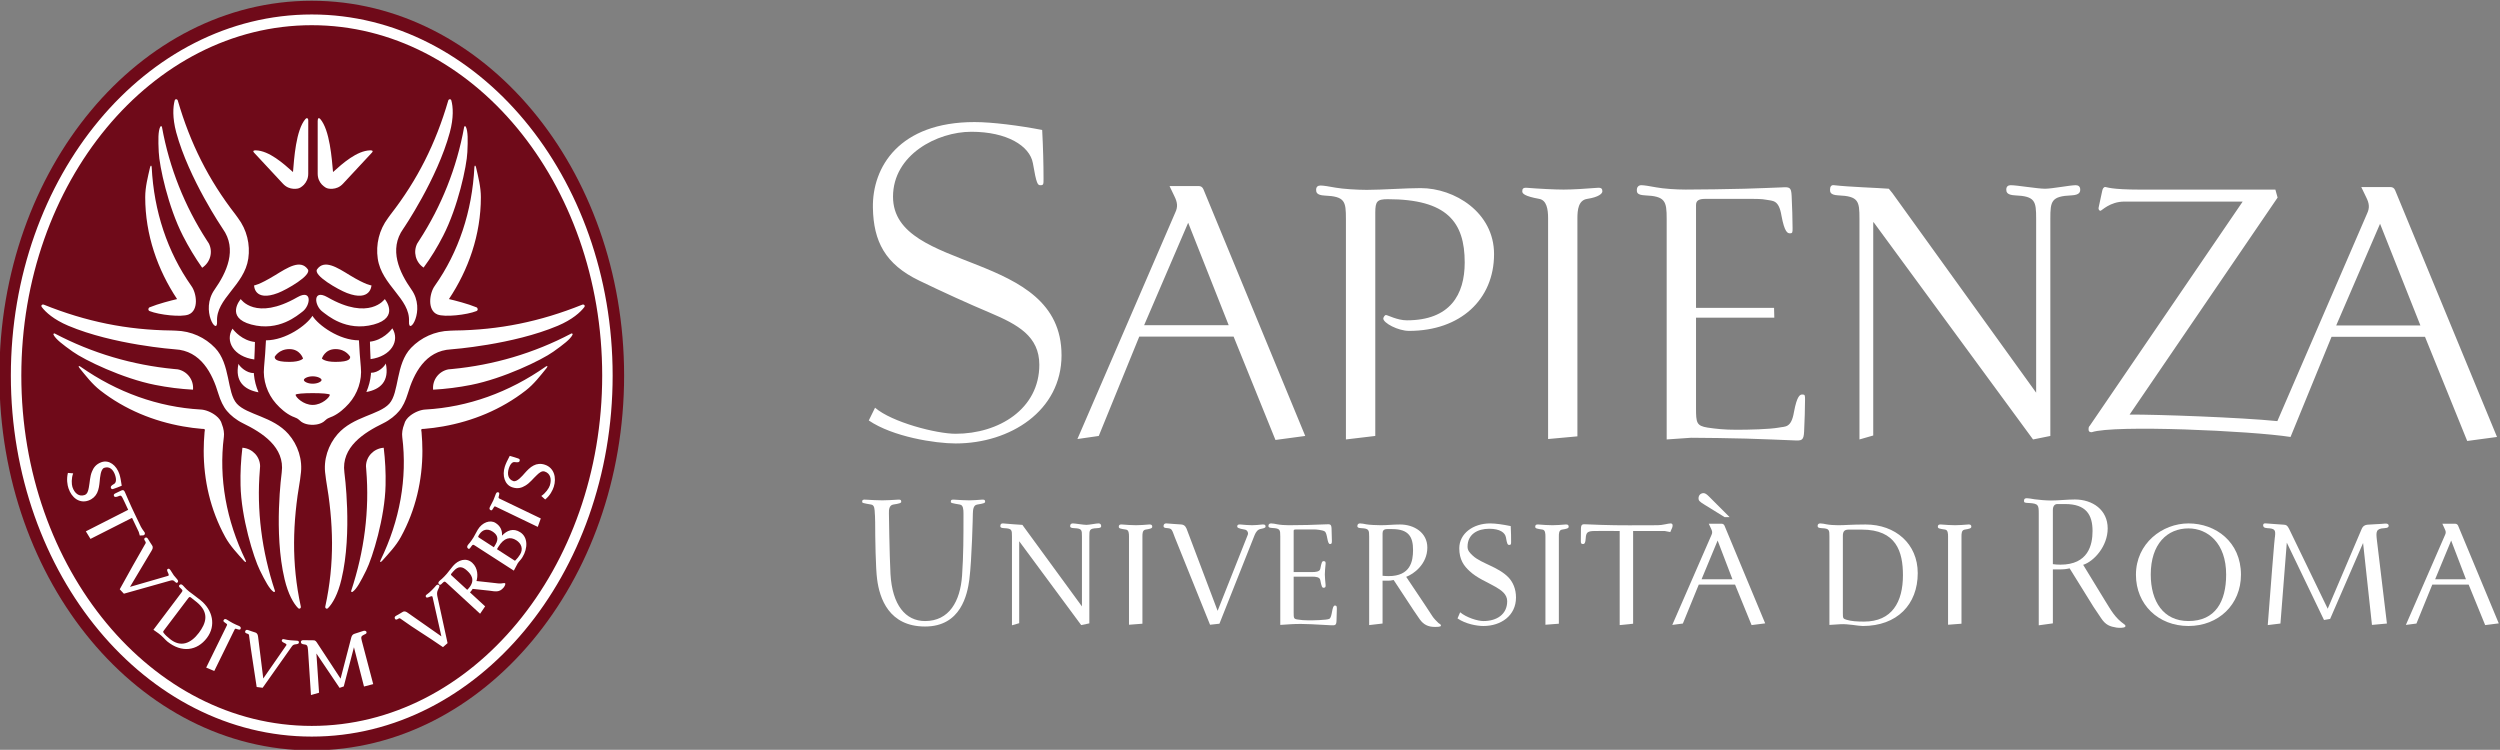 <?xml version="1.0" encoding="UTF-8" standalone="no"?>
<!-- Created with Inkscape (http://www.inkscape.org/) -->

<svg
   xmlns:dc="http://purl.org/dc/elements/1.1/"
   xmlns:cc="http://creativecommons.org/ns#"
   xmlns:rdf="http://www.w3.org/1999/02/22-rdf-syntax-ns#"
   xmlns:svg="http://www.w3.org/2000/svg"
   xmlns="http://www.w3.org/2000/svg"
   xmlns:sodipodi="http://sodipodi.sourceforge.net/DTD/sodipodi-0.dtd"
   xmlns:inkscape="http://www.inkscape.org/namespaces/inkscape"
   version="1.1"
   id="svg2"
   xml:space="preserve"
   width="377.952"
   height="113.358"
   viewBox="0 0 377.952 113.358"
   sodipodi:docname="sapienza_logo_white.svg"
   inkscape:version="0.92.3 (2405546, 2018-03-11)"><rect x="0" y="0" width="377.952" height="113.358" fill="#808080" stroke="none"/><defs
     id="defs6" /><sodipodi:namedview
     pagecolor="#ffffff"
     bordercolor="#666666"
     borderopacity="1"
     objecttolerance="10"
     gridtolerance="10"
     guidetolerance="10"
     inkscape:pageopacity="0"
     inkscape:pageshadow="2"
     inkscape:window-width="737"
     inkscape:window-height="480"
     id="namedview4"
     showgrid="false"
     inkscape:zoom="0.29734129"
     inkscape:cx="721.85705"
     inkscape:cy="58.436329"
     inkscape:window-x="416"
     inkscape:window-y="198"
     inkscape:window-maximized="0"
     inkscape:current-layer="g10" /><g
     id="g10"
     inkscape:groupmode="layer"
     inkscape:label="ML_sinistra_neg_202EC"
     transform="matrix(1.333,0,0,-1.333,-372.46,451.772)"><g
       id="g12"
       transform="scale(1,-1)"><path
         d="m 314.77,-338.829 c -19.539,0 -35.425,19.069 -35.425,42.508 0,23.443 15.886,42.511 35.425,42.511 19.535,0 35.428,-19.067 35.428,-42.511 0,-23.438 -15.893,-42.508 -35.428,-42.508 z"
         style="fill:#6f0a19;fill-opacity:1;fill-rule:evenodd;stroke:none"
         id="path14"
         inkscape:connector-curvature="0" /><path
         d="m 543.046,-300.714 c 0,0 0,-1.284 0,-1.284 0,0 11.857,0 11.857,0 0,0 0,1.284 0,1.284 0,0 -11.857,0 -11.857,0 z m -26.403,10.82 c -0.256,0 -0.355,-0.098 -0.355,-0.298 0,-0.2 0,-0.303 0.148,-0.452 0,0 17.331,-25.408 17.331,-25.408 0,0 -13.407,0 -13.407,0 -1.666,0 -2.576,1.046 -2.732,1.046 -0.098,0 -0.252,-0.149 -0.203,-0.35 0,0 0.408,-1.902 0.408,-1.902 0.051,-0.249 0.156,-0.449 0.352,-0.449 0.148,0 0.607,0.296 3.936,0.296 0,0 15.353,0 15.353,0 0,0 0.252,0.906 0.252,0.906 0,0 -16.784,24.609 -16.784,24.609 3.035,-0.019 12.575,0.322 16.757,0.742 0,0 10.174,-23.535 10.174,-23.535 0.311,-0.655 0.254,-1.151 -0.1,-1.854 0,0 -0.555,-1.152 -0.555,-1.152 0,0 3.328,0 3.328,0 0.205,0 0.404,0.098 0.508,0.353 0,0 11.557,27.986 11.557,27.986 0,0 -3.381,0.454 -3.381,0.454 0,0 -5.273,-13.013 -5.273,-13.013 0,0 -4.611,-11.621 -4.611,-11.621 0,0 -5.006,11.609 -5.006,11.609 0,0 -5.146,12.57 -5.146,12.57 -4.467,-0.698 -20.05,-1.396 -22.548,-0.537 z m -1.303,-27.518 c 0,0.254 -0.057,0.607 -0.965,0.654 -2.322,0.098 -2.424,0.651 -2.424,2.654 0,0 0,24.634 0,24.634 0,0 -1.961,0.397 -1.961,0.397 0,0 -18.076,-24.631 -18.076,-24.631 0,0 -0.049,0 -0.049,0 0,0 0,24.182 0,24.182 0,0 -1.562,0.449 -1.562,0.449 0,0 0,-25.031 0,-25.031 0,-2.003 -0.098,-2.557 -2.422,-2.654 -0.916,-0.047 -0.916,-0.4 -0.916,-0.654 0,-0.347 0.156,-0.549 0.459,-0.496 1.717,0.2 4.949,0.298 6.211,0.4 0.098,0.149 0.262,0.296 0.408,0.503 0,0 16.299,22.628 16.299,22.628 0,0 0,-19.727 0,-19.727 0,-2.003 -0.1,-2.557 -2.424,-2.654 -0.906,-0.047 -0.963,-0.4 -0.963,-0.654 0,-0.347 0.203,-0.496 0.506,-0.496 0.711,0 3.027,0.4 3.887,0.4 0.809,0 2.83,-0.4 3.484,-0.4 0.297,0 0.508,0.149 0.508,0.496 z m -34.723,13.418 c 0,0 0.029,1.106 0.029,1.106 0,0 -0.293,0 -0.293,0 0,0 -8.586,0 -8.586,0 0,0 0,10.264 0,10.264 0,1.65 0.049,2.002 1.311,2.207 1.014,0.144 1.865,0.244 3.279,0.244 1.408,0 3.732,-0.052 4.797,-0.244 0.703,-0.151 1.406,0.095 1.719,-1.753 0.352,-1.904 0.703,-2.002 0.955,-2.002 0.303,0 0.303,0.098 0.303,0.596 0,1.05 -0.049,2.305 -0.105,3.605 -0.049,1.004 -0.246,1.053 -1.152,1.004 -1.318,-0.049 -3.594,-0.154 -5.41,-0.203 -1.555,-0.046 -4.943,-0.095 -6.25,-0.095 0,0 -2.775,0.192 -2.775,0.192 0,0 0,-25.031 0,-25.031 0,-2.003 -0.156,-2.557 -2.48,-2.654 -0.904,-0.047 -0.904,-0.354 -0.904,-0.601 0,-0.35 0.201,-0.55 0.504,-0.55 0.303,0 0.908,0.096 1.719,0.249 0.811,0.151 2.219,0.247 3.322,0.247 1.318,0 5.098,-0.046 6.668,-0.096 1.818,-0.051 2.881,-0.103 4.191,-0.151 0.908,-0.049 1.104,-0.049 1.152,0.95 0.059,1.301 0.107,2.605 0.107,3.657 0,0.498 0,0.601 -0.303,0.601 -0.254,0 -0.605,-0.103 -0.957,-2.002 -0.303,-1.854 -1.008,-1.653 -1.711,-1.802 -0.467,-0.103 -1.375,-0.103 -1.621,-0.103 0,0 -5.301,0 -5.301,0 -0.754,0 -1.057,0.203 -1.057,0.703 0,0 0,11.66 0,11.66 0,0 8.586,0 8.586,0 0,0 0.264,0 0.264,0 z m -19.471,-13.218 c 0,0.254 -0.41,0.653 -1.719,0.854 -1.006,0.151 -1.113,1.253 -1.113,2.199 0,0 0,24.734 0,24.734 0,0 -3.324,0.303 -3.324,0.303 0,0 0,-25.037 0,-25.037 0,-0.998 -0.156,-2.048 -1.006,-2.199 -1.67,-0.303 -1.924,-0.601 -1.924,-0.854 0,-0.296 0.098,-0.447 0.596,-0.398 1.221,0.103 3.145,0.198 4.096,0.198 0.957,0 2.574,-0.096 3.789,-0.198 0.498,-0.049 0.605,0.103 0.605,0.398 z m -12.285,7.117 c 0,5.157 -3.826,8.708 -9.637,8.708 -1.26,0 -2.926,-0.9 -2.926,-1.402 0,-0.099 0.152,-0.396 0.303,-0.396 0.201,0 1.266,0.6 2.373,0.6 4.893,0 6.559,-2.903 6.559,-6.56 0,-4.594 -2.012,-7.177 -8.73,-7.177 -1.207,0 -1.412,0.244 -1.412,1.534 0,0 0,25.317 0,25.317 0,0 -3.33,0.397 -3.33,0.397 0,0 0,-25.015 0,-25.015 0,-1.99 -0.102,-2.546 -2.422,-2.646 -0.908,-0.044 -0.957,-0.391 -0.957,-0.645 0,-0.348 0.195,-0.493 0.498,-0.493 0.309,0 0.914,0.093 1.719,0.244 0.811,0.146 2.428,0.249 3.535,0.249 1.715,0 4.391,-0.2 6.104,-0.2 3.834,0 8.324,2.742 8.324,7.483 z m -21.414,20.625 c 0,0 -11.553,-27.988 -11.553,-27.988 -0.107,-0.25 -0.309,-0.354 -0.514,-0.354 0,0 -3.324,0 -3.324,0 0,0 0.551,1.152 0.551,1.152 0.348,0.701 0.41,1.208 0.098,1.854 0,0 -11.098,25.685 -11.098,25.685 0,0 2.422,-0.349 2.422,-0.349 0,0 4.594,-11.269 4.594,-11.269 0,0 10.699,0 10.699,0 0,0 4.746,11.723 4.746,11.723 0,0 3.379,-0.454 3.379,-0.454 z m -8.682,-12.563 c 0,0 -9.59,0 -9.59,0 0,0 4.994,-11.619 4.994,-11.619 0,0 4.596,11.619 4.596,11.619 z m -18.957,3.399 c 0,6.308 -5.811,10.014 -12.012,10.014 -2.324,0 -7.127,-0.752 -9.85,-2.607 0,0 0.711,-1.445 0.711,-1.445 1.916,1.65 6.963,2.954 9.139,2.954 4.893,0 9.492,-2.812 9.492,-7.822 0,-3.241 -2.449,-4.565 -5.574,-5.893 -2.549,-1.072 -5.42,-2.387 -8.047,-3.654 -3.865,-1.865 -5.184,-4.449 -5.254,-8.254 -0.088,-4.627 2.988,-9.728 11.523,-9.728 2.02,0 5.105,0.399 7.676,0.895 0.105,1.959 0.154,3.964 0.154,5.513 0,0.651 0,0.754 -0.352,0.754 -0.303,0 -0.449,-0.103 -0.857,-2.505 -0.352,-1.956 -2.939,-3.557 -6.975,-3.557 -3.887,0 -8.887,2.607 -8.887,7.365 0,8.708 19.111,5.953 19.111,17.971 z"
         style="fill:#ffffff;fill-opacity:1;fill-rule:nonzero;stroke:none"
         id="path16"
         inkscape:connector-curvature="0" /><path
         d="m 490.559,-278.849 c 0,0 -1.484,0 -1.484,0 -0.451,0 -0.654,0.18 -0.654,0.697 0,0 0,8.756 0,8.756 0,0.619 0.019,0.658 0.439,0.78 0.518,0.156 1.16,0.2 1.961,0.2 3.174,0 4.414,-2.221 4.414,-5.258 0,-2.662 -0.74,-5.176 -4.676,-5.176 z m 0.115,10.932 c -0.537,0 -1.658,-0.259 -2.557,-0.2 0,0 -1.221,0.078 -1.221,0.078 0,0 0,-10.009 0,-10.009 0,-0.762 0,-0.924 -0.859,-0.963 -0.4,-0.019 -0.479,-0.102 -0.479,-0.258 0,-0.182 0.098,-0.283 0.301,-0.283 0.217,0 0.48,0.059 0.703,0.102 0.314,0.065 0.898,0.104 1.318,0.104 0.4,0 0.801,-0.019 1.193,-0.039 0.506,-0.019 1.062,-0.045 1.922,-0.045 3.398,0 5.918,2.197 5.918,5.518 0,3.555 -2.342,5.996 -6.24,5.996 z"
         style="fill:#ffffff;fill-opacity:1;fill-rule:nonzero;stroke:none"
         id="path18"
         inkscape:connector-curvature="0" /><path
         d="m 502.236,-278.849 c -0.361,0.059 -0.361,0.459 -0.361,0.781 0,0 0,9.892 0,9.892 0,0 -1.523,0.117 -1.523,0.117 0,0 0,-10.009 0,-10.009 0,-0.342 -0.019,-0.723 -0.32,-0.781 -0.637,-0.098 -0.84,-0.123 -0.84,-0.322 0,-0.176 0.086,-0.279 0.34,-0.26 0.48,0.045 1.24,0.084 1.621,0.084 0.373,0 1.018,-0.039 1.504,-0.084 0.256,-0.019 0.334,0.084 0.334,0.26 0,0.186 -0.264,0.244 -0.754,0.322 z"
         style="fill:#ffffff;fill-opacity:1;fill-rule:nonzero;stroke:none"
         id="path20"
         inkscape:connector-curvature="0" /><path
         d="m 513.635,-281.749 c 0,0 -0.879,0 -0.879,0 -0.342,0 -0.518,0.264 -0.518,0.684 0,0 0,6.133 0,6.133 0.32,0.039 0.459,0.059 0.859,0.059 3.154,0 3.641,-2.236 3.641,-3.818 0,-1.855 -0.742,-3.057 -3.104,-3.057 z m 6.756,13.954 c -0.078,0.078 -0.596,0.117 -0.938,0.059 -0.74,-0.122 -1.221,-0.283 -1.738,-1.06 0,0 -0.859,-1.279 -0.859,-1.279 0,0 -2.717,-4.379 -2.717,-4.379 -0.42,0.082 -0.523,0.121 -1.363,0.121 0,0 -0.537,0 -0.537,0 0,0 0,6.118 0,6.118 0,0 -1.602,0.22 -1.602,0.22 0,0 0,-12.65 0,-12.65 0,-0.963 -0.014,-1.162 -1.115,-1.221 -0.461,-0.019 -0.559,-0.039 -0.559,-0.24 0,-0.264 0.158,-0.303 0.334,-0.303 0.184,0 0.486,0.059 0.887,0.123 0.4,0.059 1.293,0.137 1.836,0.137 0.898,0 1.818,-0.117 2.717,-0.117 2.002,0 3.719,1.176 3.719,3.281 0,2.012 -1.541,3.73 -2.781,4.131 0,0 2.48,4.062 2.48,4.062 0.721,1.156 1.121,1.933 2.197,2.694 0.145,0.103 0.164,0.22 0.039,0.322 0,0 0,-0.019 0,-0.019 z"
         style="fill:#ffffff;fill-opacity:1;fill-rule:nonzero;stroke:none"
         id="path22"
         inkscape:connector-curvature="0" /><path
         d="m 527.617,-278.985 c -2.402,0 -4.277,1.752 -4.277,5.234 0,3.057 1.436,5.272 4.277,5.272 3.056,0 4.274,-2.216 4.274,-5.272 0,-3.561 -2.08,-5.234 -4.274,-5.234 z m 0,11.068 c -3.42,0 -5.957,-2.441 -5.957,-5.814 0,-3.561 2.998,-5.82 5.957,-5.82 3.095,0 5.954,2.1 5.954,5.82 0,3.373 -2.539,5.814 -5.954,5.814 z"
         style="fill:#ffffff;fill-opacity:1;fill-rule:nonzero;stroke:none"
         id="path24"
         inkscape:connector-curvature="0" /><path
         d="m 549.843,-279.011 c -0.977,0.039 -0.957,0.42 -0.859,1.318 0.117,1.061 1.141,9.497 1.141,9.497 0,0 -1.697,0.156 -1.697,0.156 0,0 -1.006,-9.292 -1.006,-9.292 0,0 -3.738,8.613 -3.738,8.613 0,0 -0.695,0.122 -0.695,0.122 0,0 -4.219,-8.774 -4.219,-8.774 0,0 -0.721,9.175 -0.721,9.175 0,0 -1.439,0.176 -1.439,0.176 0.881,-11.493 0.781,-9.589 0.82,-10.048 0.08,-0.723 0,-0.904 -0.859,-0.943 -0.418,-0.019 -0.484,-0.18 -0.484,-0.316 0,-0.225 0.164,-0.244 0.322,-0.225 0.479,0.059 1.602,0.102 2.021,0.146 0.279,0.019 0.4,0.078 0.602,0.479 0,0 4.377,9.053 4.377,9.053 0,0 3.838,-9.014 3.838,-9.014 0.156,-0.381 0.4,-0.498 0.682,-0.518 0.439,-0.045 1.535,-0.068 1.994,-0.127 0.184,-0.019 0.4,0.039 0.4,0.244 0,0.137 -0.059,0.258 -0.479,0.277 z"
         style="fill:#ffffff;fill-opacity:1;fill-rule:nonzero;stroke:none"
         id="path26"
         inkscape:connector-curvature="0" /><path
         d="m 557.411,-277.608 c 0,0 -1.818,4.395 -1.818,4.395 0,0 3.498,0 3.498,0 0,0 -1.68,-4.395 -1.68,-4.395 z m 3.857,9.589 c 0,0 -1.875,-4.595 -1.875,-4.595 0,0 -4.121,0 -4.121,0 0,0 -1.799,4.419 -1.799,4.419 0,0 -1.199,0.156 -1.199,0.156 0,0 4.455,-10.233 4.455,-10.233 0.104,-0.234 0.084,-0.377 -0.039,-0.635 0,0 -0.277,-0.605 -0.277,-0.605 0,0 1.477,0 1.477,0 0.117,0 0.244,0.082 0.303,0.205 0,0 4.617,11.093 4.617,11.093 0,0 -1.541,0.195 -1.541,0.195 z"
         style="fill:#ffffff;fill-opacity:1;fill-rule:nonzero;stroke:none"
         id="path28"
         inkscape:connector-curvature="0" /><path
         d="m 390.229,-281.688 c -0.459,0.08 -0.459,0.662 -0.479,1.018 0,0.143 -0.105,5.156 -0.4,7.496 -0.223,1.66 -0.943,5.316 -5.018,5.316 -4.1,0 -5.164,-3.197 -5.439,-5.355 -0.164,-1.158 -0.223,-4.678 -0.223,-6.494 0,-0.582 -0.039,-0.963 -0.039,-0.963 -0.019,-0.439 -0.019,-0.957 -0.4,-1.018 -0.918,-0.158 -1.037,-0.178 -1.037,-0.32 0,-0.238 0.145,-0.258 0.4,-0.238 0.598,0.039 1.418,0.078 1.896,0.078 0.479,0 1.141,-0.039 1.738,-0.078 0.264,-0.019 0.4,0 0.4,0.238 0,0.143 -0.178,0.201 -0.918,0.32 -0.42,0.08 -0.5,0.52 -0.479,1.018 0,0 0.059,4.6 0.176,6.855 0.203,3.521 1.705,5.337 3.924,5.337 2.734,0 3.994,-2.235 4.197,-5.175 0.158,-2.314 0.158,-4.434 0.158,-6.572 0,0 0,-0.445 0,-0.445 0,-0.439 -0.019,-0.957 -0.4,-1.018 -0.918,-0.158 -1.037,-0.178 -1.037,-0.32 0,-0.238 0.139,-0.258 0.4,-0.238 0.598,0.039 1.213,0.078 1.699,0.078 0.48,0 0.801,-0.039 1.396,-0.078 0.264,-0.019 0.4,0 0.4,0.238 0,0.143 -0.176,0.201 -0.918,0.32 z"
         style="fill:#ffffff;fill-opacity:1;fill-rule:nonzero;stroke:none"
         id="path30"
         inkscape:connector-curvature="0" /><path
         d="m 403.82,-279.011 c -0.859,0.039 -0.859,0.201 -0.859,0.963 0,0 0,0.977 0,0.977 0,0 0,8.856 0,8.856 0,0 -0.924,0.195 -0.924,0.195 0,0 -7.031,-9.511 -7.031,-9.511 0,0 0,9.296 0,9.296 0,0 -0.82,0.239 -0.82,0.239 0,0 0,-9.697 0,-9.697 0,0 0,-0.355 0,-0.355 0,-0.762 0,-0.924 -0.861,-0.963 -0.42,-0.019 -0.459,-0.102 -0.459,-0.238 0,-0.182 0.08,-0.322 0.303,-0.303 0.676,0.078 1.66,0.121 2.197,0.166 0,0 6.756,9.248 6.756,9.248 0,0 0,-6.934 0,-6.934 0,0 0,-0.977 0,-0.977 0,-0.762 0,-0.924 -0.859,-0.963 -0.4,-0.019 -0.479,-0.082 -0.479,-0.238 0,-0.201 0.117,-0.303 0.303,-0.303 0.273,0 1.195,0.166 1.537,0.166 0.318,0 1.113,-0.166 1.377,-0.166 0.18,0 0.303,0.102 0.303,0.303 0,0.156 -0.084,0.219 -0.482,0.238 z"
         style="fill:#ffffff;fill-opacity:1;fill-rule:nonzero;stroke:none"
         id="path32"
         inkscape:connector-curvature="0" /><path
         d="m 409.336,-278.849 c -0.355,0.059 -0.355,0.459 -0.355,0.781 0,0 0,9.892 0,9.892 0,0 -1.523,0.117 -1.523,0.117 0,0 0,-10.009 0,-10.009 0,-0.342 -0.019,-0.723 -0.322,-0.781 -0.635,-0.098 -0.836,-0.123 -0.836,-0.322 0,-0.176 0.078,-0.279 0.338,-0.26 0.479,0.045 1.24,0.084 1.621,0.084 0.381,0 1.016,-0.039 1.498,-0.084 0.26,-0.019 0.338,0.084 0.338,0.26 0,0.186 -0.254,0.244 -0.758,0.322 z"
         style="fill:#ffffff;fill-opacity:1;fill-rule:nonzero;stroke:none"
         id="path34"
         inkscape:connector-curvature="0" /><path
         d="m 422.408,-278.927 c -0.361,0.059 -0.557,0.355 -0.699,0.693 0,0 -3.994,10.058 -3.994,10.058 0,0 -1.064,0.117 -1.064,0.117 0,0 -4.018,-9.97 -4.018,-9.97 -0.098,-0.225 -0.182,-0.562 -0.318,-0.762 -0.082,-0.137 -0.199,-0.195 -0.459,-0.221 -0.4,-0.019 -0.479,-0.082 -0.479,-0.238 0,-0.182 0.117,-0.322 0.318,-0.303 0.479,0.059 1.279,0.078 1.699,0.121 0.439,0.045 0.557,0.357 0.678,0.699 0,0 3.438,9.096 3.438,9.096 0,0 3.418,-8.617 3.418,-8.617 0.104,-0.234 -0.059,-0.557 -0.336,-0.596 -0.762,-0.123 -0.859,-0.244 -0.859,-0.342 0,-0.156 0.059,-0.26 0.336,-0.24 0.484,0.045 0.982,0.084 1.363,0.084 0.381,0 0.697,-0.039 1.176,-0.084 0.279,-0.019 0.342,0.084 0.342,0.24 0,0.117 -0.121,0.18 -0.541,0.264 z"
         style="fill:#ffffff;fill-opacity:1;fill-rule:nonzero;stroke:none"
         id="path36"
         inkscape:connector-curvature="0" /><path
         d="m 430.992,-268.479 c -0.019,0.459 -0.162,0.503 -0.562,0.483 -1.537,-0.064 -3.076,-0.22 -4.619,-0.122 0,0 -1.195,0.078 -1.195,0.078 0,0 0,-10.028 0,-10.028 0,-0.762 -0.019,-0.918 -0.885,-0.963 -0.395,-0.023 -0.459,-0.082 -0.459,-0.238 0,-0.182 0.104,-0.283 0.303,-0.283 0.221,0 0.479,0.059 0.699,0.102 0.322,0.065 0.879,0.104 1.299,0.104 1.439,0 2.855,-0.039 4.301,-0.104 0.396,-0.023 0.533,0 0.557,0.465 0.019,0.518 0.039,1.035 0.039,1.436 0,0.303 -0.062,0.336 -0.219,0.336 -0.338,0 -0.264,-1.221 -0.602,-1.436 -0.254,-0.16 -0.996,-0.219 -1.156,-0.219 0,0 -2.041,0 -2.041,0 -0.299,0 -0.318,0.059 -0.318,0.176 0,0 0,4.658 0,4.658 0,0 2.139,0 2.139,0 0.26,0 0.82,-0.019 0.879,-0.357 0.143,-0.742 0.201,-0.883 0.381,-0.883 0.221,0 0.24,0.141 0.221,0.342 -0.039,0.459 -0.084,0.801 -0.084,1.162 0,0.355 0.045,0.717 0.084,1.176 0.019,0.201 0,0.342 -0.221,0.342 -0.18,0 -0.238,-0.141 -0.381,-0.879 -0.059,-0.342 -0.537,-0.381 -0.879,-0.381 0,0 -2.139,0 -2.139,0 0,0 0,4.078 0,4.078 0,0.639 0.019,0.717 0.439,0.78 0.381,0.059 0.723,0.098 1.279,0.098 0.361,0 2.1,-0.019 2.34,-0.181 0.342,-0.22 0.258,-1.498 0.615,-1.498 0.166,0 0.225,0.039 0.225,0.342 0,0.4 -0.019,0.897 -0.039,1.415 z"
         style="fill:#ffffff;fill-opacity:1;fill-rule:nonzero;stroke:none"
         id="path38"
         inkscape:connector-curvature="0" /><path
         d="m 437.314,-278.907 c 0,0 -0.576,0 -0.576,0 -0.4,0 -0.521,0.195 -0.521,0.473 0,0 0,4.82 0,4.82 0.244,0.019 0.361,0.039 0.684,0.039 2.494,0 2.773,-1.699 2.773,-2.959 0,-1.475 -0.479,-2.373 -2.359,-2.373 z m 4.801,11.093 c -0.723,0 -1.26,-0.264 -1.68,-0.859 0,0 -0.699,-1.021 -0.699,-1.021 0,0 -2.26,-3.438 -2.26,-3.438 -0.338,0.078 -0.459,0.078 -0.84,0.078 0,0 -0.42,0 -0.42,0 0,0 0,4.858 0,4.858 0,0 -1.52,0.176 -1.52,0.176 0,0 0,-10.028 0,-10.028 0,-0.742 -0.019,-0.924 -0.879,-0.963 -0.4,-0.019 -0.459,-0.102 -0.459,-0.238 0,-0.201 0.117,-0.303 0.303,-0.303 0.215,0 0.479,0.059 0.699,0.102 0.316,0.065 1.24,0.104 1.66,0.104 0.717,0 1.455,-0.084 2.178,-0.084 1.596,0 3.096,0.924 3.096,2.617 0,1.861 -1.52,2.998 -2.398,3.32 2.559,3.818 1.998,2.979 2.979,4.478 0.143,0.22 0.439,0.537 0.68,0.762 0.141,0.117 0.283,0.137 0.283,0.298 0,0.142 -0.439,0.142 -0.723,0.142 z"
         style="fill:#ffffff;fill-opacity:1;fill-rule:nonzero;stroke:none"
         id="path40"
         inkscape:connector-curvature="0" /><path
         d="m 447.656,-267.917 c -0.742,0 -2.002,-0.22 -2.939,-0.859 0,0 0.299,-0.697 0.299,-0.697 0.703,0.595 1.977,0.995 2.641,0.995 1.518,0 2.695,-0.757 2.695,-2.255 0,-0.801 -0.699,-1.26 -1.318,-1.621 -0.996,-0.576 -2.076,-0.977 -2.934,-1.777 -0.664,-0.602 -1.182,-1.318 -1.182,-2.598 0,-1.68 1.576,-2.822 3.5,-2.822 0.635,0 1.436,0.121 2.334,0.303 0.043,0.697 0.043,1.318 0.043,1.797 0,0.219 0,0.342 -0.205,0.342 -0.195,0 -0.258,-0.123 -0.381,-0.859 -0.098,-0.537 -0.674,-0.977 -1.895,-0.977 -1.322,0 -2.459,0.615 -2.459,2.035 0,0.439 0.258,0.699 0.58,1.002 0.498,0.479 1.318,0.814 1.938,1.117 0.762,0.357 1.539,0.758 2.119,1.357 0.518,0.543 0.859,1.324 0.859,2.281 0,2.06 -1.699,3.236 -3.695,3.236 z"
         style="fill:#ffffff;fill-opacity:1;fill-rule:nonzero;stroke:none"
         id="path42"
         inkscape:connector-curvature="0" /><path
         d="m 456.566,-278.849 c -0.355,0.059 -0.355,0.459 -0.355,0.781 0,0 0,9.892 0,9.892 0,0 -1.523,0.117 -1.523,0.117 0,0 0,-10.009 0,-10.009 0,-0.342 -0.019,-0.723 -0.318,-0.781 -0.639,-0.098 -0.84,-0.123 -0.84,-0.322 0,-0.176 0.078,-0.279 0.338,-0.26 0.482,0.045 1.24,0.084 1.621,0.084 0.381,0 1.016,-0.039 1.498,-0.084 0.26,-0.019 0.338,0.084 0.338,0.26 0,0.186 -0.254,0.244 -0.758,0.322 z"
         style="fill:#ffffff;fill-opacity:1;fill-rule:nonzero;stroke:none"
         id="path44"
         inkscape:connector-curvature="0" /><path
         d="m 468.85,-278.571 c 0,0 -0.637,-0.121 -0.637,-0.121 0,0 -3.58,0 -3.58,0 0,0 0,10.517 0,10.517 0,0 -1.523,0.156 -1.523,0.156 0,0 0,-10.673 0,-10.673 -0.932,-0.019 -2.812,0 -2.812,0 -0.84,0 -0.941,0.186 -1.02,0.605 -0.039,0.195 0,0.873 -0.299,0.873 0,0 -0.043,0 -0.043,0 -0.201,0 -0.234,-0.117 -0.234,-0.336 0,-0.4 0,-0.918 0.014,-1.436 0.019,-0.465 0.162,-0.488 0.562,-0.465 0.521,0.019 0.961,0.045 1.68,0.065 2.139,0.078 4.316,0.039 6.455,0.039 0.559,0 1.201,-0.205 1.477,-0.205 0.078,0 0.223,0.039 0.223,0.205 0,0.293 -0.098,0.336 -0.262,0.775 z"
         style="fill:#ffffff;fill-opacity:1;fill-rule:nonzero;stroke:none"
         id="path46"
         inkscape:connector-curvature="0" /><path
         d="m 478.068,-268.02 c 0,0 -1.875,-4.595 -1.875,-4.595 0,0 -4.113,0 -4.113,0 0,0 -1.805,4.419 -1.805,4.419 0,0 -1.201,0.156 -1.201,0.156 0,0 4.461,-10.233 4.461,-10.233 0.1,-0.234 0.08,-0.377 -0.039,-0.635 0,0 -0.281,-0.605 -0.281,-0.605 0,0 1.482,0 1.482,0 0.117,0 0.234,0.082 0.295,0.205 0,0 4.619,11.093 4.619,11.093 0,0 -1.543,0.195 -1.543,0.195 z m -3.85,-9.589 c 0,0 -1.824,4.395 -1.824,4.395 0,0 3.504,0 3.504,0 0,0 -1.68,-4.395 -1.68,-4.395 z m 0.793,-2.656 c 0,0 0.564,0 0.564,0 0,0 -2.352,-2.354 -2.352,-2.354 -0.256,-0.254 -0.432,-0.367 -0.607,-0.367 -0.293,0 -0.566,0.211 -0.566,0.596 0,0.24 0.109,0.369 0.693,0.723 0,0 2.268,1.402 2.268,1.402 z"
         style="fill:#ffffff;fill-opacity:1;fill-rule:evenodd;stroke:none"
         id="path48"
         inkscape:connector-curvature="0" /><path
         d="m 342.221,-283.702 c -0.123,0.391 -0.43,1 -0.975,1.439 0,0 -0.439,-0.4 -0.439,-0.4 0.486,-0.316 0.867,-0.878 0.967,-1.19 0.232,-0.732 0.057,-1.372 -0.578,-1.582 -0.312,-0.107 -0.601,0.122 -0.877,0.386 -0.441,0.405 -0.803,0.908 -1.32,1.211 -0.4,0.244 -0.857,0.402 -1.492,0.19 -0.869,-0.293 -1.152,-1.343 -0.84,-2.339 0.107,-0.332 0.293,-0.723 0.56,-1.226 0.407,0.112 0.7,0.21 0.935,0.288 0.127,0.044 0.247,0.098 0.188,0.288 -0.039,0.122 -0.112,0.195 -0.569,0.132 -0.195,-0.034 -0.471,0.132 -0.661,0.723 -0.198,0.635 -0.083,1.23 0.513,1.431 0.42,0.142 1.045,-0.618 1.294,-0.901 0.283,-0.314 0.612,-0.674 1.011,-0.871 0.361,-0.19 0.811,-0.244 1.281,-0.083 1.037,0.347 1.336,1.46 1.004,2.505 z m -6.26,1.166 c -0.039,0.137 0.112,0.176 0.217,0.225 0,0 4.57,2.197 4.57,2.197 0,0 -0.342,0.957 -0.342,0.957 0,0 -4.648,-2.236 -4.648,-2.236 -0.295,-0.141 -0.234,-0.127 -0.408,0.133 -0.073,0.117 -0.139,0.283 -0.286,0.209 -0.144,-0.068 -0.173,-0.195 -0.086,-0.365 0.117,-0.211 0.3,-0.566 0.386,-0.748 0.081,-0.186 0.2,-0.498 0.283,-0.727 0.068,-0.182 0.186,-0.24 0.325,-0.172 0.11,0.055 0.078,0.201 -0.012,0.527 z m 2.014,4.898 c 0.574,0.365 0.799,0.986 0.43,1.602 -0.148,0.248 -0.339,0.479 -0.527,0.668 -0.056,0.055 -0.059,0.059 -0.109,0.025 0,0 -1.993,-1.285 -1.993,-1.285 0,0 0.161,-0.268 0.161,-0.268 0.642,-1.055 1.365,-1.178 2.039,-0.742 z m -2.715,-1.002 c 0.479,0.309 0.801,0.738 0.344,1.494 0,0 -0.178,0.299 -0.178,0.299 0,0 -1.643,-1.064 -1.643,-1.064 -0.127,-0.084 -0.173,-0.107 -0.103,-0.225 0,0 0.078,-0.137 0.078,-0.137 0.352,-0.576 0.923,-0.742 1.501,-0.367 z m 3.164,0.094 c -0.801,-0.518 -1.525,-0.201 -2.077,0.381 0.046,-0.596 -0.186,-1.094 -0.723,-1.436 -0.605,-0.391 -1.516,-0.084 -2.026,0.762 -0.173,0.283 -0.3,0.576 -0.476,0.863 -0.115,0.191 -0.322,0.494 -0.432,0.621 -0.085,0.098 -0.181,0.195 -0.244,0.303 -0.083,0.137 -0.049,0.283 0.071,0.361 0.105,0.062 0.156,0.039 0.322,-0.215 0.203,-0.299 0.251,-0.254 0.5,-0.094 0,0 0.19,0.123 0.19,0.123 0,0 4.161,2.68 4.161,2.68 0,0 0.356,-0.688 0.439,-0.824 0.178,-0.273 0.356,-0.391 0.539,-0.699 0.623,-1.02 0.625,-2.266 -0.244,-2.826 z m -9.365,6.592 c -0.107,0.209 -0.078,0.498 -0.039,0.674 0,0 1.155,5.307 1.155,5.307 0,0 -0.52,0.454 -0.52,0.454 -1.904,-1.323 -3.171,-2.041 -4.724,-3.164 -0.117,-0.083 -0.176,-0.161 -0.315,-0.073 -0.254,0.161 -0.332,0.137 -0.4,0.029 -0.078,-0.122 -0.046,-0.259 0.11,-0.342 0.222,-0.112 0.574,-0.336 0.759,-0.443 0.234,-0.133 0.403,-0.019 0.588,0.107 0,0 3.803,2.665 3.803,2.665 0,0 -1.003,-4.468 -1.003,-4.468 -0.059,-0.287 -0.593,0.24 -0.745,0.006 -0.078,-0.127 -0.019,-0.221 0.137,-0.322 0.283,-0.186 0.762,-0.684 1.018,-0.992 0.125,-0.141 0.281,-0.102 0.361,0.019 0.042,0.074 -0.049,0.27 -0.186,0.543 z m -8.369,5.028 c -0.332,0.161 -0.354,0.264 -0.237,0.708 0.137,0.532 1.289,4.893 1.289,4.893 0,0 -1.045,0.273 -1.045,0.273 0,0 -1.14,-4.458 -1.14,-4.458 0,0 -1.155,4.448 -1.155,4.448 0,0 -0.476,0.161 -0.476,0.161 0,0 -2.627,-3.896 -2.627,-3.896 0,0 0.301,4.448 0.301,4.448 0,0 -0.918,0.264 -0.918,0.264 0,0 -0.332,-5.083 -0.332,-5.083 -0.037,-0.518 -0.112,-0.635 -0.42,-0.659 -0.254,-0.024 -0.366,-0.093 -0.386,-0.229 -0.032,-0.215 0.153,-0.249 0.244,-0.254 0.249,-0.005 0.903,0.024 1.118,0.015 0.186,-0.01 0.283,0.019 0.43,0.229 0,0 2.705,4.121 2.705,4.121 0,0 1.223,-4.707 1.223,-4.707 0.066,-0.23 0.212,-0.342 0.381,-0.391 0.222,-0.054 0.762,-0.259 0.994,-0.322 0.09,-0.024 0.315,-0.039 0.344,0.161 0.019,0.146 -0.078,0.176 -0.293,0.278 z m -7.829,1.099 c -0.137,0.019 -0.254,0.088 -0.354,0.239 0,0 -3.303,4.678 -3.303,4.678 0,0 -0.679,-0.088 -0.679,-0.088 -0.344,-2.344 -0.596,-3.799 -0.85,-5.742 -0.015,-0.142 -0.005,-0.239 -0.161,-0.288 -0.288,-0.083 -0.32,-0.161 -0.293,-0.283 0.034,-0.142 0.159,-0.21 0.322,-0.146 0.229,0.093 0.627,0.205 0.83,0.278 0.249,0.088 0.288,0.293 0.317,0.518 0,0 0.583,4.697 0.583,4.697 0,0 2.61,-3.76 2.61,-3.76 0.163,-0.239 -0.576,-0.283 -0.508,-0.566 0.036,-0.142 0.146,-0.166 0.322,-0.112 0.225,0.078 1.128,0.151 1.372,0.151 0.186,0.005 0.269,0.068 0.244,0.234 -0.018,0.117 -0.132,0.151 -0.454,0.19 z m -6.682,-1.777 c -0.127,-0.044 -0.168,0.112 -0.222,0.22 0,0 -2.241,4.57 -2.241,4.57 0,0 -0.916,-0.386 -0.916,-0.386 0,0 2.278,-4.644 2.278,-4.644 0.151,-0.303 0.132,-0.244 -0.11,-0.425 -0.11,-0.083 -0.271,-0.156 -0.195,-0.303 0.068,-0.146 0.195,-0.171 0.359,-0.078 0.198,0.127 0.54,0.332 0.713,0.42 0.171,0.093 0.474,0.225 0.696,0.317 0.166,0.073 0.222,0.195 0.154,0.342 -0.056,0.112 -0.2,0.073 -0.515,-0.034 z m -4.211,0.464 c -0.906,1.201 -2.051,1.685 -3.271,0.703 -0.322,-0.259 -0.554,-0.469 -0.713,-0.688 -0.098,-0.132 -0.085,-0.146 0.051,-0.332 0,0 2.732,-3.617 2.732,-3.617 0.122,-0.166 0.198,-0.166 0.334,-0.049 0,0 0.598,0.479 0.598,0.479 1.531,1.225 1.064,2.44 0.269,3.505 z m 0.918,0.571 c 1.045,-1.387 0.674,-3.154 -0.742,-4.287 -0.349,-0.277 -0.584,-0.453 -0.789,-0.605 -0.168,-0.121 -0.339,-0.244 -0.5,-0.375 -0.171,-0.137 -0.386,-0.332 -0.486,-0.455 -0.088,-0.092 -0.173,-0.205 -0.271,-0.283 -0.11,-0.088 -0.249,-0.092 -0.344,0.029 -0.107,0.143 0.019,0.234 0.166,0.367 0.264,0.234 0.217,0.277 0.037,0.521 0,0 -3.142,4.17 -3.142,4.17 0.469,0.322 0.759,0.513 1.145,0.903 0.171,0.176 0.32,0.342 0.435,0.43 1.616,1.299 3.372,1.069 4.492,-0.415 z m -3.718,-6.445 c -0.09,-0.092 -0.234,-0.107 -0.403,-0.059 0,0 -5.3,1.494 -5.3,1.494 0,0 -0.471,-0.502 -0.471,-0.502 1.145,-2.057 1.877,-3.404 2.854,-5.078 0.078,-0.127 0.144,-0.195 0.056,-0.338 -0.176,-0.248 -0.156,-0.326 -0.059,-0.404 0.11,-0.094 0.247,-0.065 0.342,0.088 0.12,0.225 0.361,0.566 0.479,0.756 0.146,0.23 0.049,0.416 -0.066,0.611 0,0 -2.441,4.092 -2.441,4.092 0,0 4.316,-1.25 4.316,-1.25 0.273,-0.084 -0.273,-0.596 -0.051,-0.771 0.11,-0.084 0.215,-0.035 0.322,0.121 0.127,0.211 0.264,0.43 0.381,0.592 0.12,0.156 0.234,0.277 0.393,0.463 0.125,0.143 0.117,0.279 0.007,0.367 -0.068,0.053 -0.137,0.029 -0.359,-0.182 z m -3.594,-5.18 c -0.051,0.01 -0.11,0 -0.305,0.019 0,0 -0.117,-0.41 -0.117,-0.41 0,0 -0.762,-1.598 -0.762,-1.598 0,0 -4.714,2.389 -4.714,2.389 0,0 -0.525,-0.859 -0.525,-0.859 0,0 4.802,-2.441 4.802,-2.441 -0.208,-0.469 -0.608,-1.289 -0.608,-1.289 -0.232,-0.475 -0.293,-0.303 -0.625,-0.205 -0.154,0.043 -0.312,0.062 -0.369,-0.049 -0.078,-0.172 -0.01,-0.24 0.146,-0.322 0.183,-0.094 0.417,-0.205 0.652,-0.312 0.276,-0.132 0.364,0 0.452,0.215 0.107,0.248 0.203,0.463 0.352,0.811 0.449,1.035 0.957,2.061 1.443,3.076 0.09,0.189 0.227,0.355 0.342,0.521 0.032,0.055 0.068,0.094 0.088,0.133 0.019,0.049 0.071,0.209 -0.085,0.287 -0.081,0.045 -0.09,0.039 -0.166,0.035 z m -8.389,-5.327 c -0.134,-0.391 -0.242,-1.069 -0.068,-1.758 0,0 0.596,0.049 0.596,0.049 -0.212,0.552 -0.186,1.237 -0.085,1.548 0.244,0.732 0.759,1.127 1.387,0.908 0.312,-0.113 0.408,-0.469 0.476,-0.855 0.117,-0.599 0.115,-1.226 0.349,-1.787 0.176,-0.444 0.452,-0.854 1.079,-1.079 0.867,-0.308 1.704,0.356 2.036,1.348 0.107,0.332 0.186,0.762 0.266,1.323 -0.391,0.163 -0.684,0.269 -0.918,0.349 -0.12,0.047 -0.254,0.081 -0.312,-0.109 -0.039,-0.122 -0.022,-0.229 0.378,-0.459 0.168,-0.098 0.295,-0.4 0.1,-0.986 -0.208,-0.635 -0.645,-1.035 -1.24,-0.825 -0.413,0.146 -0.471,1.143 -0.508,1.523 -0.042,0.43 -0.098,0.918 -0.295,1.323 -0.181,0.375 -0.505,0.693 -0.981,0.863 -1.028,0.367 -1.914,-0.336 -2.258,-1.376 z m 45.207,9.331 c 0.464,0.42 0.972,1.074 0.183,1.992 -0.076,0.088 -0.117,0.131 -0.173,0.18 0,0 -1.78,-1.635 -1.78,-1.635 -0.068,-0.059 -0.095,-0.113 0.002,-0.225 0,0 0.195,-0.225 0.195,-0.225 0.593,-0.689 1.06,-0.557 1.572,-0.088 z m 4.322,1.449 c -0.064,-0.059 -0.135,-0.049 -0.186,-0.039 -0.186,0.039 -0.411,0.059 -0.594,0.035 -0.85,-0.113 -1.624,-0.166 -2.48,-0.273 0.164,-0.518 0.193,-1.451 -0.481,-2.07 -0.691,-0.631 -1.602,-0.309 -2.168,0.352 -0.244,0.283 -0.466,0.6 -0.71,0.889 -0.139,0.166 -0.457,0.498 -0.586,0.605 -0.098,0.082 -0.212,0.16 -0.293,0.258 -0.095,0.107 -0.129,0.23 -0.01,0.342 0.127,0.113 0.222,0.035 0.371,-0.127 0.247,-0.254 0.293,-0.215 0.515,-0.01 0,0 3.774,3.473 3.774,3.473 0,0 0.571,-0.84 0.571,-0.84 0,0 -1.719,-1.582 -1.719,-1.582 0,0 0.073,-0.088 0.073,-0.088 0.107,-0.127 0.161,-0.186 0.23,-0.312 0,0 1.907,0.205 1.907,0.205 0.627,0.078 1.104,0.234 1.592,-0.338 0.125,-0.141 0.254,-0.42 0.193,-0.479 z m -20.408,2.623 c -0.036,0.17 0.149,0.336 0.315,0.17 0.513,-0.521 1.12,-1.566 1.52,-3.271 1.27,-5.307 0.332,-12.099 0.332,-12.113 -0.383,-2.879 2.236,-4.52 4.402,-5.576 0.764,-0.371 1.418,-0.918 1.809,-1.392 0.4,-0.464 0.745,-1.191 0.977,-1.963 0.674,-2.272 1.972,-4.886 4.929,-5.032 0.019,0 6.975,-0.51 12.09,-2.674 1.635,-0.693 2.57,-1.533 3.008,-2.119 0.131,-0.191 -0.066,-0.34 -0.232,-0.273 -4.797,1.93 -9.434,2.873 -14.485,2.931 0,0 -0.486,0.019 -0.486,0.019 -1.76,0.042 -3.33,0.784 -4.45,1.95 -1.77,1.846 -1.318,5.062 -2.473,6.336 -1.162,1.274 -4.092,1.436 -5.85,3.438 -1.062,1.211 -1.657,2.925 -1.389,4.629 0.002,0.002 0.068,0.532 0.068,0.542 0.845,4.868 0.998,9.438 -0.086,14.399 z m 2.937,-1.783 c -0.037,0.104 0.078,0.172 0.168,0.104 0.466,-0.332 0.916,-1.178 1.541,-2.438 0.713,-1.445 2.119,-5.99 2.192,-9.657 0.034,-1.421 -0.042,-2.837 -0.21,-4.238 0,0 -0.044,0 -0.044,0 -1.116,0.103 -1.956,1.011 -1.968,2.085 0.012,0.137 0.022,0.283 0.032,0.425 0.378,4.556 -0.215,9.214 -1.711,13.72 z m 3.33,-3.477 c -0.107,0.221 0,0.279 0.168,0.088 0.762,-0.85 1.58,-1.703 2.139,-2.725 1.699,-3.096 2.441,-6.464 2.441,-9.765 0,-0.713 -0.039,-1.426 -0.098,-2.129 -0.042,-0.149 -0.039,-0.276 -0.012,-0.317 0.029,-0.047 0.132,-0.044 0.295,-0.047 0.723,-0.06 1.443,-0.153 2.158,-0.28 3.32,-0.586 6.58,-1.895 9.388,-4.082 0.925,-0.72 1.636,-1.657 2.358,-2.544 0.161,-0.2 0.088,-0.293 -0.117,-0.148 -4.15,2.912 -8.814,4.587 -13.604,4.857 -0.527,0.018 -1.215,0.273 -1.757,0.701 -0.337,0.264 -0.593,0.596 -0.671,0.962 -0.205,0.495 -0.283,1.045 -0.225,1.46 0.586,4.668 -0.271,9.453 -2.463,13.969 z m 10.263,-19.882 c 3.672,-0.726 8.003,-2.817 9.331,-3.765 1.158,-0.824 1.922,-1.408 2.178,-1.916 0.049,-0.101 -0.039,-0.201 -0.137,-0.146 -4.262,2.248 -8.857,3.578 -13.505,4.023 -0.142,0.017 -0.288,0.029 -0.432,0.039 -1.074,0.209 -1.838,1.179 -1.736,2.307 1.44,-0.078 2.876,-0.259 4.302,-0.542 z m -17.958,-0.974 c 0.557,0 1.006,0.229 1.006,0.417 0,0.188 -0.449,0.42 -1.006,0.42 -0.552,0 -1.001,-0.231 -1.001,-0.42 0,-0.188 0.449,-0.417 1.001,-0.417 z m -2.646,-1.637 c -1.733,0 -1.626,-0.43 -1.668,-0.563 0,0 0.457,-0.888 1.678,-0.888 1.213,0 1.543,1.068 1.543,1.068 0,0 -0.273,0.383 -1.553,0.383 z m 2.646,4.881 c -1.072,0 -1.941,-0.894 -1.941,-1.147 0,-0.254 3.887,-0.254 3.887,0 0,0.254 -0.871,1.147 -1.945,1.147 z m 2.59,-4.881 c -1.276,0 -1.545,-0.383 -1.545,-0.383 0,0 0.322,-1.068 1.543,-1.068 1.213,0 1.669,0.888 1.669,0.888 -0.039,0.134 0.068,0.563 -1.667,0.563 z m 2.871,0.602 c -0.078,-0.809 -0.186,-2.273 -0.215,-3.047 -2.238,0 -4.609,-1.712 -5.273,-2.777 -0.661,1.065 -3.037,2.777 -5.273,2.777 -0.032,0.773 -0.137,2.238 -0.217,3.047 -0.154,1.481 0.374,3.02 1.359,4.128 0.508,0.571 1.143,1.128 1.844,1.45 0.06,0.024 0.127,0.049 0.197,0.078 0,0 0.335,0.146 0.335,0.146 0.19,0.103 0.298,0.244 0.483,0.383 0.52,0.374 1.25,0.35 1.27,0.35 0.024,0 0.752,0.024 1.271,-0.35 0.184,-0.139 0.291,-0.28 0.486,-0.383 0,0 0.334,-0.146 0.334,-0.146 0.071,-0.029 0.135,-0.054 0.198,-0.078 0.7,-0.322 1.333,-0.879 1.843,-1.45 0.986,-1.108 1.514,-2.646 1.357,-4.128 z m -9.748,-10.418 c -1.824,1.113 -2.358,1.143 -2.358,1.143 0,0 -0.012,1.902 2.712,0.859 0.957,-0.367 3.867,-2.007 3.377,-2.689 -0.828,-1.147 -2.254,-0.219 -3.73,0.688 z m 2.551,2.482 c -4.755,2.732 -6.423,0.211 -6.423,0.211 0,0 -1.809,2.076 1.182,2.883 3.159,0.851 5.298,-1.079 5.808,-1.451 0.945,-0.693 1.141,-2.619 -0.566,-1.643 z m 5.967,-2.482 c 1.826,1.113 2.434,1.143 2.434,1.143 0,0 -0.064,1.902 -2.788,0.859 -0.957,-0.367 -3.872,-2.007 -3.376,-2.689 0.823,-1.147 2.254,-0.219 3.73,0.688 z m -2.551,2.482 c 4.755,2.732 6.496,0.211 6.496,0.211 0,0 1.738,2.076 -1.252,2.883 -3.162,0.851 -5.302,-1.079 -5.81,-1.451 -0.942,-0.693 -1.141,-2.619 0.566,-1.643 z m 7.355,3.529 c -0.193,0.263 -1.104,1.354 -2.542,1.513 0.022,0.591 0.032,1.36 0.071,1.979 2.346,-0.322 3.35,-2.084 2.471,-3.492 z m -2.429,5.204 c -0.064,0.688 -0.239,1.37 -0.52,2.017 1.602,-0.293 2.627,-1.232 2.207,-3.234 -0.149,0.319 -0.82,1.055 -1.687,1.055 0,0 0,0.163 0,0.163 z m -13.227,-1.673 c 0.042,-0.622 0.051,-1.389 0.071,-1.982 -1.436,-0.157 -2.354,-1.25 -2.542,-1.514 -0.879,1.409 0.122,3.172 2.471,3.496 z m -0.044,1.549 c -0.864,0 -1.606,-0.738 -1.753,-1.055 -0.427,2.002 0.669,2.937 2.271,3.229 -0.276,-0.644 -0.452,-1.325 -0.518,-2.015 0,0 0,-0.16 0,-0.16 z m 6.558,-40.676 c -18.818,0 -34.126,18.37 -34.126,40.949 0,22.58 15.308,40.948 34.126,40.948 18.82,0 34.125,-18.368 34.125,-40.948 0,-22.579 -15.305,-40.949 -34.125,-40.949 z m 0,80.687 c -18.164,0 -32.939,-17.827 -32.939,-39.737 0,-21.907 14.775,-39.734 32.939,-39.734 18.166,0 32.941,17.827 32.941,39.734 0,21.91 -14.775,39.737 -32.941,39.737 z m 11.03,-45.88 c -0.098,1.741 1.95,-1.244 0.283,-3.6 -1.36,-1.936 -2.612,-4.556 -0.928,-6.911 0.015,-0.013 3.854,-5.657 5.273,-10.918 0.457,-1.688 0.369,-2.925 0.176,-3.619 -0.064,-0.225 -0.303,-0.165 -0.352,0 -1.418,4.877 -3.499,9.016 -6.535,12.918 0,0 -0.273,0.38 -0.276,0.38 -1.042,1.376 -1.414,3.041 -1.187,4.621 0.437,3.044 3.687,4.559 3.545,7.129 z m 0.942,-8.849 c -0.495,0.951 -0.202,2.14 0.713,2.748 0.845,-1.137 1.575,-2.349 2.222,-3.613 1.675,-3.261 2.673,-7.885 2.742,-9.49 0.066,-1.395 0.071,-2.35 -0.168,-2.859 -0.046,-0.103 -0.176,-0.097 -0.195,0.012 -0.84,4.666 -2.598,9.012 -5.083,12.845 0,0 -0.229,0.358 -0.229,0.358 z m 1.982,4.817 c -0.613,0.834 -0.876,2.787 0.312,3.253 0.815,0.321 3.323,0.046 4.417,-0.391 0.203,-0.079 0.164,-0.357 0.002,-0.423 -0.969,-0.404 -2.466,-0.783 -3.125,-0.938 2.205,-3.309 3.621,-7.282 3.621,-11.556 0,-1.155 -0.295,-2.286 -0.549,-3.389 -0.056,-0.248 -0.176,-0.248 -0.186,-9.8e-4 -0.254,4.991 -1.782,9.603 -4.492,13.443 z m -24.052,-6.479 c 1.689,2.355 0.432,4.976 -0.925,6.911 -1.663,2.355 0.381,5.341 0.283,3.6 -0.139,-2.57 3.105,-4.085 3.545,-7.129 0.227,-1.58 -0.146,-3.245 -1.189,-4.621 0,0 -0.276,-0.38 -0.276,-0.38 -3.03,-3.902 -5.115,-8.041 -6.533,-12.918 -0.049,-0.165 -0.286,-0.225 -0.352,0 -0.188,0.694 -0.276,1.932 0.176,3.619 1.426,5.261 5.264,10.905 5.271,10.918 z m -4.519,0.797 c 0.647,1.265 1.377,2.477 2.19,3.633 0.947,-0.628 1.24,-1.816 0.75,-2.768 -0.081,-0.119 -0.156,-0.24 -0.234,-0.358 -2.48,-3.833 -4.238,-8.179 -5.078,-12.845 -0.019,-0.108 -0.149,-0.114 -0.198,-0.012 -0.242,0.51 -0.232,1.465 -0.166,2.859 0.068,1.605 1.067,6.229 2.737,9.49 z m -0.654,7.185 c -0.657,0.154 -2.148,0.533 -3.125,0.938 -0.159,0.065 -0.195,0.344 0.007,0.423 1.094,0.437 3.604,0.712 4.417,0.391 1.189,-0.466 0.928,-2.419 0.31,-3.253 -2.705,-3.841 -4.238,-8.452 -4.49,-13.443 -0.01,-0.247 -0.127,-0.247 -0.186,9.8e-4 -0.254,1.103 -0.549,2.233 -0.549,3.389 0,4.273 1.416,8.247 3.616,11.556 z m 13.948,20.476 c 0,-0.01 0.064,-0.54 0.065,-0.542 0.267,-1.704 -0.324,-3.418 -1.389,-4.629 -1.755,-2.002 -4.685,-2.163 -5.847,-3.438 -1.155,-1.274 -0.703,-4.49 -2.478,-6.336 -1.116,-1.166 -2.688,-1.908 -4.448,-1.95 0,0 -0.486,-0.019 -0.486,-0.019 -5.049,-0.058 -9.685,-1.001 -14.485,-2.931 -0.166,-0.066 -0.366,0.082 -0.229,0.273 0.437,0.586 1.367,1.426 3.005,2.119 5.115,2.164 12.07,2.674 12.09,2.674 2.959,0.146 4.255,2.76 4.932,5.032 0.232,0.771 0.576,1.499 0.977,1.963 0.391,0.474 1.045,1.021 1.809,1.392 2.166,1.057 4.782,2.697 4.401,5.576 0,0.015 -0.939,6.807 0.325,12.113 0.407,1.705 1.013,2.75 1.528,3.271 0.166,0.166 0.352,0 0.312,-0.17 -1.082,-4.961 -0.928,-9.531 -0.083,-14.399 z m -4.563,-1.104 c 0.01,-0.142 0.019,-0.288 0.029,-0.425 -0.017,-1.074 -0.85,-1.982 -1.965,-2.085 0,0 -0.044,0 -0.044,0 -0.168,1.401 -0.244,2.817 -0.21,4.238 0.071,3.667 1.479,8.212 2.192,9.657 0.623,1.26 1.074,2.105 1.538,2.438 0.093,0.068 0.205,0 0.171,-0.104 -1.499,-4.506 -2.09,-9.164 -1.711,-13.72 z m -4.082,-3.726 c 0.059,-0.415 -0.019,-0.965 -0.225,-1.46 -0.081,-0.366 -0.339,-0.698 -0.674,-0.962 -0.54,-0.428 -1.228,-0.684 -1.755,-0.701 -4.79,-0.271 -9.456,-1.945 -13.604,-4.857 -0.205,-0.145 -0.283,-0.052 -0.12,0.148 0.723,0.887 1.436,1.824 2.361,2.544 2.805,2.188 6.067,3.496 9.387,4.082 0.713,0.127 1.436,0.22 2.156,0.28 0.161,0.003 0.269,0 0.295,0.047 0.029,0.041 0.032,0.168 -0.01,0.317 -0.061,0.703 -0.098,1.416 -0.098,2.129 0,3.301 0.742,6.669 2.441,9.765 0.559,1.021 1.377,1.875 2.139,2.725 0.173,0.191 0.276,0.133 0.168,-0.088 -2.192,-4.516 -3.049,-9.301 -2.463,-13.969 z m -3.499,-5.371 c 0.1,-1.128 -0.662,-2.098 -1.736,-2.307 -0.146,-0.01 -0.293,-0.022 -0.432,-0.039 -4.648,-0.445 -9.246,-1.775 -13.511,-4.023 -0.098,-0.055 -0.186,0.046 -0.137,0.146 0.261,0.508 1.023,1.092 2.185,1.916 1.326,0.947 5.654,3.039 9.334,3.765 1.418,0.283 2.854,0.464 4.297,0.542 z m 12.759,-30.706 c -1.097,1.252 -1.292,4.544 -1.419,6.024 -1.101,-0.985 -2.712,-2.418 -4.211,-2.461 -0.183,-0.007 -0.417,0.032 -0.203,0.264 0.732,0.789 2.449,2.625 3.261,3.506 0.381,0.416 0.801,0.562 1.191,0.589 0.218,0.012 0.352,-0.002 0.462,-0.019 0.075,-0.002 0.288,-0.08 0.337,-0.121 0.137,-0.082 0.269,-0.185 0.396,-0.312 0.29,-0.316 0.498,-0.712 0.495,-1.271 -0.002,-1.238 0.003,-4.663 0.003,-5.996 0.005,-0.34 -0.19,-0.342 -0.312,-0.203 z m 1.382,0.203 c 0,1.333 0.01,4.758 0,5.996 0,0.559 0.207,0.954 0.471,1.241 0.156,0.156 0.291,0.259 0.423,0.341 0.049,0.041 0.261,0.119 0.337,0.121 0.107,0.018 0.246,0.031 0.425,0.022 0.427,-0.03 0.847,-0.176 1.228,-0.592 0.811,-0.881 2.529,-2.717 3.262,-3.506 0.215,-0.231 -0.012,-0.271 -0.198,-0.264 -1.504,0.043 -3.115,1.476 -4.208,2.461 -0.137,-1.48 -0.361,-4.772 -1.455,-6.024 -0.127,-0.139 -0.283,-0.137 -0.283,0.203 z"
         style="fill:#ffffff;fill-opacity:1;fill-rule:evenodd;stroke:none"
         id="path50"
         inkscape:connector-curvature="0" /></g></g></svg>